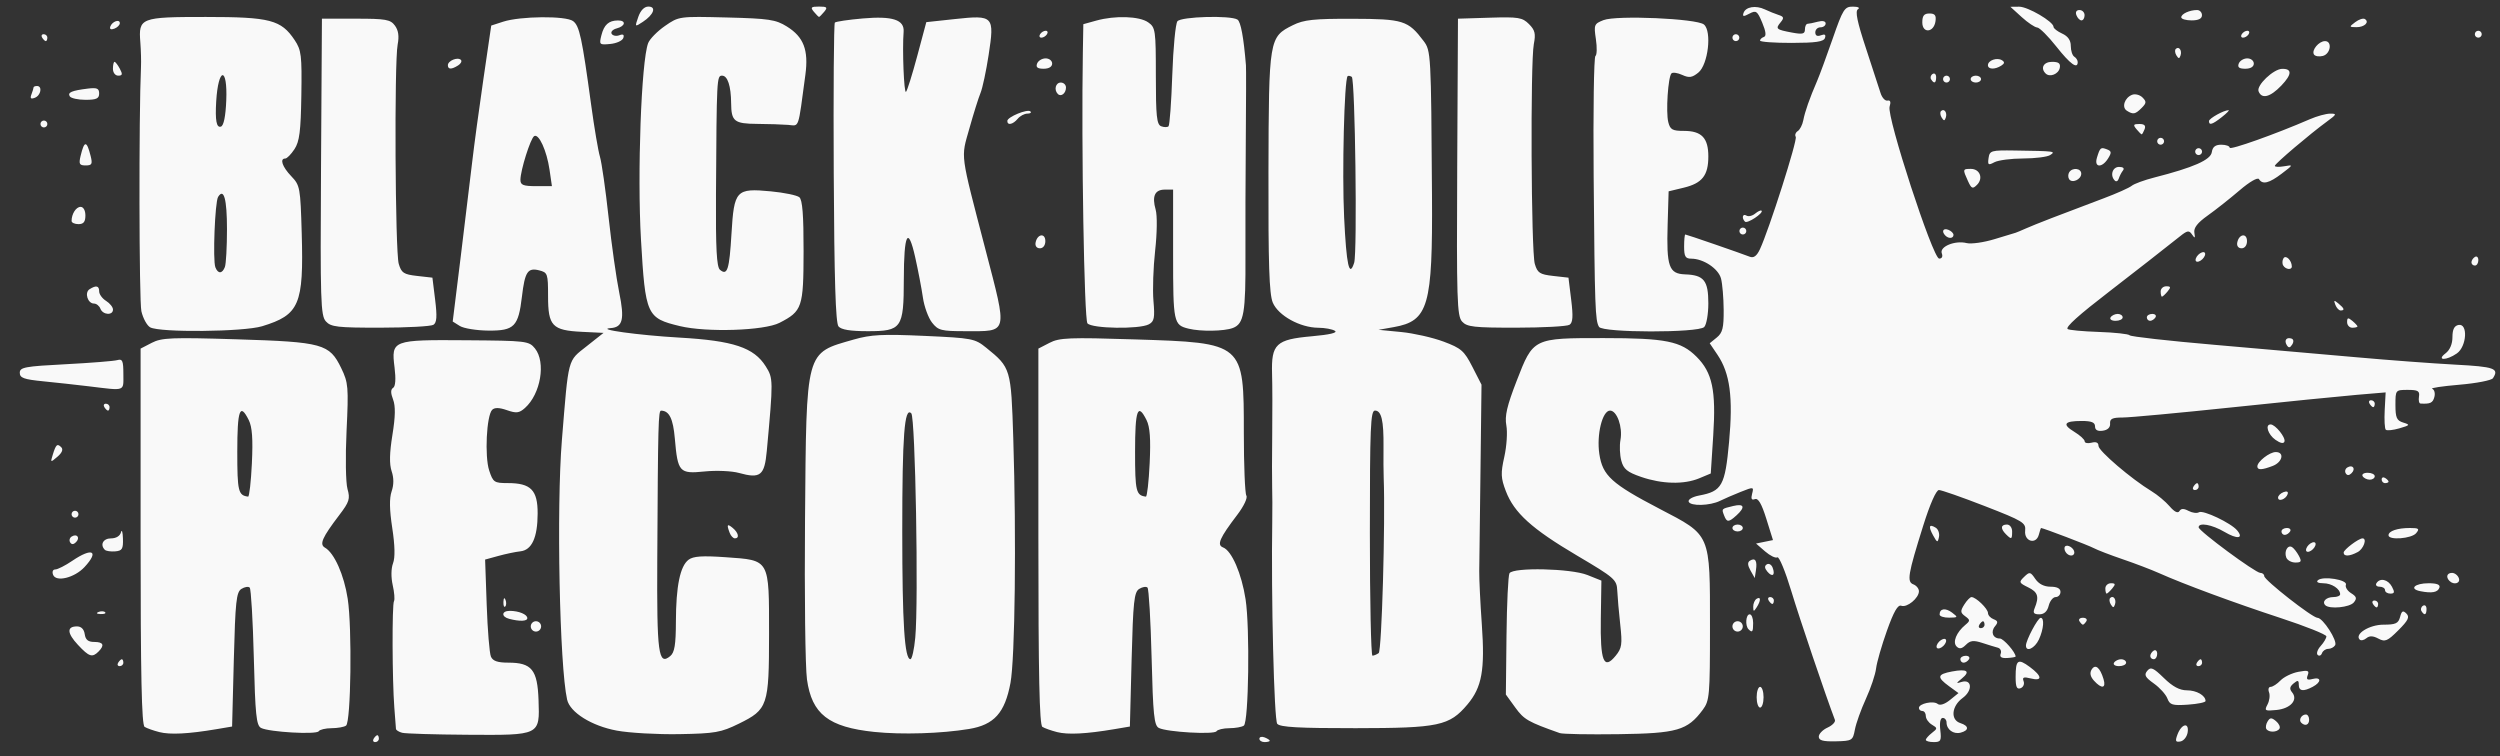 <?xml version="1.0" encoding="UTF-8" standalone="no"?>
<!-- Created with Inkscape (http://www.inkscape.org/) -->
<svg id="svg4262" xmlns:rdf="http://www.w3.org/1999/02/22-rdf-syntax-ns#" xmlns="http://www.w3.org/2000/svg" height="219" viewBox="0 0 724 219" width="724" version="1.1" xmlns:cc="http://creativecommons.org/ns#" xmlns:dc="http://purl.org/dc/elements/1.1/">
 <rect x="0" y="0" width="724" height="219" fill="#333333" stroke="none"/>
 <path id="path4272" fill="#f9f9f9" d="m108.22 213.91c0.34-0.55 0.816-1 1.059-1 0.243 0 0.441 0.45 0.441 1s-0.477 1-1.059 1c-0.582 0-0.781-0.45-0.441-1zm256.5 0.031c0-0.533 0.675-0.71 1.5-0.393 0.825 0.317 1.5 0.752 1.5 0.969 0 0.216-0.675 0.393-1.5 0.393s-1.5-0.436-1.5-0.969zm162-0.61c0-0.806 1.142-1.985 2.539-2.621 1.396-0.636 2.355-1.639 2.131-2.229-2.665-7.001-10.219-29.319-12.645-37.356-1.707-5.656-3.516-10.03-4.02-9.718-0.504 0.311-2.1-0.461-3.547-1.716l-2.631-2.282 2.454-0.5 2.454-0.5-1.935-6.192c-1.352-4.328-2.344-6.035-3.293-5.671-0.965 0.37-1.201-0.08-0.815-1.555 0.53-2.026 0.449-2.039-3.323-0.534-2.126 0.848-4.808 2.011-5.96 2.583-2.919 1.45-8.611 1.6-9.093 0.239-0.224-0.633 1.127-1.417 3.072-1.782 6.58-1.234 7.468-2.829 8.634-15.511 1.193-12.968 0.272-19.87-3.372-25.265l-2.236-3.312 2.044-1.664c1.68-1.367 2.036-2.793 1.998-8-0.025-3.485-0.369-7.566-0.764-9.068-0.755-2.872-5.093-5.768-8.64-5.768-1.676 0-2.05-0.638-2.05-3.5 0-1.925 0.153-3.5 0.34-3.5 0.357 0 16.027 5.407 18.732 6.463 1.075 0.42 1.984-0.267 2.874-2.175 2.669-5.713 10.938-31.666 10.379-32.572-0.32-0.517-0.063-1.261 0.57-1.652 0.633-0.391 1.36-1.804 1.615-3.138 0.483-2.529 1.817-6.322 4.018-11.426 0.712-1.65 2.74-7.162 4.508-12.25 2.958-8.512 3.424-9.249 5.839-9.235 1.529 0.009 2.137 0.325 1.457 0.758-0.846 0.538-0.212 3.633 2.302 11.235 1.908 5.771 3.816 11.617 4.239 12.992 0.424 1.375 1.334 2.376 2.023 2.225 0.837-0.184 1.039 0.4 0.608 1.758-0.895 2.82 12.53 43.98 14.351 44.001 0.81 0.01 1.12-0.601 0.769-1.516-0.743-1.936 3.811-3.826 7.181-2.98 1.312 0.329 4.929-0.176 8.039-1.123 3.11-0.947 5.879-1.786 6.154-1.865s1.625-0.645 3-1.258c2.553-1.139 10.08-4.054 22.421-8.684 3.807-1.428 7.495-3.073 8.196-3.655 0.701-0.582 3.662-1.667 6.579-2.412 11.32-2.89 16.289-5.084 16.624-7.337 0.226-1.526 1.028-2.153 2.75-2.153 1.337 0 2.43 0.393 2.43 0.872 0 0.778 13.334-3.964 23.218-8.257 2.045-0.888 4.699-1.615 5.898-1.615 1.973 0 1.887 0.214-0.902 2.25-5.011 3.658-15.069 12.2-15.144 12.861-0.038 0.336 1.168 0.397 2.681 0.135 2.731-0.473 2.726-0.458-0.694 2.139-3.676 2.791-5.55 3.243-6.574 1.586-0.369-0.597-2.734 0.768-5.631 3.25-2.747 2.353-6.892 5.629-9.211 7.279-2.983 2.123-4.116 3.585-3.874 5 0.276 1.619 0.15 1.718-0.664 0.519-0.869-1.28-1.342-1.212-3.487 0.5-4.113 3.284-14.253 11.203-20.365 15.905-8.986 6.913-12.798 10.333-12.2 10.946 0.303 0.311 4.353 0.692 9 0.848 4.647 0.156 8.685 0.594 8.972 0.974 0.287 0.38 11.312 1.619 24.5 2.753s31.627 2.75 40.977 3.591 22.288 1.808 28.75 2.15c11.462 0.606 12.844 1.101 10.985 3.936-0.404 0.616-4.785 1.466-9.735 1.887-4.95 0.422-8.485 0.952-7.856 1.178 0.629 0.226 0.914 1.289 0.633 2.363-0.452 1.728-1.192 2.078-4.027 1.907-0.412-0.025-0.609-0.925-0.437-2 0.261-1.632-0.275-1.955-3.25-1.955-3.542 0-3.563 0.026-3.563 4.383 0 3.673 0.365 4.496 2.25 5.079 2.08 0.643 1.996 0.77-1.11 1.674-1.848 0.538-3.621 0.717-3.94 0.398-0.319-0.319-0.458-2.881-0.309-5.693l0.271-5.113-8.331 0.702c-4.582 0.386-20.879 2.022-36.214 3.636s-29.573 2.934-31.639 2.934c-2.963 0-3.727 0.369-3.617 1.75 0.088 1.108-0.686 1.867-2.111 2.07-1.514 0.215-2.25-0.194-2.25-1.25 0-1.153-1.017-1.57-3.833-1.57-5.127 0-5.779 0.949-2.163 3.148 1.648 1.002 2.996 2.237 2.996 2.743s0.9 0.686 2 0.398c1.324-0.346 2-0.031 2 0.933 0 1.449 9.543 9.595 15.384 13.132 1.685 1.02 4.031 2.981 5.214 4.358 1.391 1.619 2.393 2.111 2.837 1.393 0.487-0.788 1.255-0.806 2.646-0.061 1.078 0.577 2.44 0.752 3.026 0.39 1.182-0.731 9.277 3.119 11.049 5.255 1.988 2.395 0.042 2.626-3.671 0.435-3.609-2.129-7.486-2.818-7.486-1.33 0 1.058 16.446 13.206 17.879 13.206 0.617 0 1.121 0.418 1.121 0.928 0 1.152 13.939 12.069 15.421 12.079 1.572 0.01 5.879 6.699 5.112 7.94-0.358 0.579-1.262 1.054-2.009 1.054-0.747 0-1.559 0.562-1.804 1.25-0.246 0.688-0.805 0.915-1.244 0.506-0.439-0.409-0.05-1.57 0.863-2.579 0.913-1.009 1.661-2.268 1.661-2.798 0-0.53-5.963-2.919-13.25-5.309-13.472-4.418-28.018-9.793-35.25-13.025-2.2-0.983-6.925-2.784-10.5-4.003-3.575-1.218-7.364-2.679-8.421-3.244-1.502-0.805-14.6-5.799-15.208-5.799-0.076 0-0.365 0.868-0.642 1.928-0.781 2.987-4.296 1.973-3.965-1.144 0.245-2.307-0.598-2.821-11.696-7.135-6.578-2.557-12.552-4.649-13.275-4.649-0.792 0-2.594 4.082-4.532 10.264-4.461 14.233-4.81 16.312-2.858 17.061 0.878 0.337 1.596 1.232 1.596 1.989 0 1.98-3.463 4.829-5.105 4.201-0.999-0.382-2.18 1.671-4.16 7.226-1.521 4.268-2.936 9.189-3.144 10.937-0.208 1.748-1.534 5.702-2.947 8.787-1.412 3.085-2.846 7.091-3.186 8.903-0.596 3.175-0.796 3.298-5.538 3.406-3.705 0.084-4.92-0.25-4.92-1.353zm31 0.938c0-0.352 0.787-1.252 1.75-2.001 1.667-1.296 1.667-1.411 0-2.41-0.963-0.577-1.75-1.702-1.75-2.499 0-0.798-0.45-1.45-1-1.45s-1-0.398-1-0.883c0-1.286 4.213-2.184 5.448-1.161 0.637 0.527 2.031 0.078 3.531-1.137l2.479-2.009-2.729-1.988c-3.613-2.632-3.443-3.464 0.873-4.274 4.369-0.82 5.412-0.065 2.825 2.045-1.714 1.398-1.73 1.509-0.139 1.006 3.096-0.978 3.373 2.445 0.374 4.629-3.22 2.346-3.584 6.345-0.662 7.272 2.531 0.803 2.571 2.117 0.084 2.768-2.087 0.546-4.084-0.906-4.084-2.968 0-0.715-0.499-1.3-1.109-1.3-0.679 0-0.951 1.358-0.701 3.5 0.362 3.104 0.148 3.5-1.891 3.5-1.265 0-2.299-0.288-2.299-0.64zm72.851-1.486c1.175-3.177 3.408-3.735 2.983-0.745-0.184 1.293-1.119 2.501-2.079 2.684-1.428 0.272-1.592-0.079-0.904-1.938zm-584.44-0.77c-1.698-0.434-3.611-1.113-4.25-1.509-0.861-0.532-1.163-14.859-1.163-55.134v-54.415l3.242-1.677c2.865-1.482 5.73-1.599 24.628-1.012 24.915 0.774 26.821 1.301 30.234 8.352 2.046 4.226 2.149 5.439 1.542 18.157-0.361 7.556-0.24 15.059 0.271 16.84 0.81 2.822 0.526 3.732-2.34 7.5-5.001 6.576-5.862 8.526-4.188 9.485 2.71 1.552 5.525 7.876 6.591 14.805 1.294 8.419 0.937 35.691-0.481 36.733-0.55 0.404-2.436 0.742-4.191 0.75-1.755 0.008-3.432 0.406-3.728 0.883-0.636 1.03-14.37 0.242-16.692-0.957-1.371-0.708-1.684-3.745-2.102-20.389-0.27-10.757-0.804-19.871-1.188-20.254-0.383-0.383-1.462-0.214-2.398 0.375-1.477 0.93-1.768 3.632-2.202 20.465l-0.5 19.393-4.5 0.761c-8.146 1.378-13.455 1.649-16.587 0.848zm26.815-77.859c0.337-7.056 0.087-10.51-0.906-12.5-2.557-5.125-3.321-3.017-3.321 9.167 0 11.486 0.28 12.648 3.131 13.004 0.347 0.043 0.84-4.309 1.097-9.671zm43.523 78.061c-0.963-0.252-1.771-0.762-1.797-1.134-0.026-0.372-0.239-3.152-0.474-6.177-0.615-7.915-0.685-29.857-0.098-30.806 0.273-0.442 0.109-2.527-0.366-4.632-0.515-2.285-0.479-4.84 0.091-6.338 0.629-1.653 0.552-5.142-0.225-10.217-0.809-5.284-0.866-8.618-0.183-10.607 0.662-1.925 0.663-3.889 0.002-5.845-0.687-2.033-0.617-5.285 0.228-10.5 0.866-5.35 0.921-8.347 0.187-10.269-0.723-1.894-0.715-2.913 0.025-3.371 0.67-0.414 0.822-2.579 0.41-5.87-0.994-7.952-0.682-8.07 20.814-7.908 17.353 0.131 18.103 0.22 19.836 2.361 3.225 3.982 1.681 13.187-2.896 17.259-1.661 1.478-2.486 1.577-5.214 0.626-2.228-0.777-3.564-0.807-4.273-0.098-1.632 1.632-2.215 13.48-0.864 17.572 1.13 3.423 1.458 3.645 5.403 3.645 6.67 0 8.648 2.018 8.63 8.807-0.018 6.968-1.68 10.603-5.01 10.956-1.361 0.144-4.214 0.74-6.339 1.324l-3.864 1.062 0.461 13.176c0.254 7.247 0.803 13.963 1.221 14.926 0.554 1.276 1.919 1.75 5.041 1.75 6.783 0 8.446 2.057 8.75 10.827 0.357 10.294 0.549 10.201-20.687 10.057-9.382-0.064-17.846-0.322-18.809-0.573zm62.137-0.633c-7.274-1.353-13.532-5.261-14.369-8.972-2.189-9.708-3.109-55.579-1.508-75.205 1.967-24.128 1.6-22.731 7.138-27.109l4.921-3.891-6.265-0.304c-8.604-0.417-9.804-1.681-9.804-10.332 0-6.522-0.116-6.855-2.607-7.48-3.286-0.825-4.115 0.448-4.957 7.608-1.02 8.675-2.229 9.905-9.672 9.847-3.445-0.027-7.189-0.63-8.32-1.34l-2.056-1.29 2.33-18.854c1.282-10.37 2.772-22.679 3.311-27.354 0.539-4.675 2.001-15.475 3.248-24l2.267-15.5 3.424-1.114c5.023-1.634 18.16-1.751 20.274-0.181 1.854 1.378 2.576 4.723 5.242 24.295 0.899 6.6 2.045 13.35 2.546 15 0.501 1.65 1.624 9.525 2.495 17.5s2.26 17.798 3.086 21.829c1.585 7.735 1.029 10.038-2.484 10.286-4.582 0.324 8.052 2.071 19.872 2.748 15.677 0.898 21.603 2.867 25.036 8.319 2.197 3.488 2.202 3.942 0.307 24.537-0.656 7.123-1.854 8.067-8.059 6.342-2.084-0.579-6.546-0.772-9.931-0.429-7.328 0.743-7.795 0.228-8.637-9.522-0.499-5.774-1.612-8.046-3.966-8.094-0.817-0.017-0.91 3.521-1.119 42.879-0.147 27.611 0.313 31.057 3.761 28.196 1.246-1.034 1.614-3.276 1.632-9.962 0.028-10.29 1.214-16.083 3.671-17.934 1.371-1.032 3.972-1.207 10.805-0.723 12.792 0.905 12.5 0.387 12.5 22.19 0 20.839-0.354 21.893-8.733 26.008-5.202 2.555-6.892 2.852-17.267 3.035-6.325 0.112-14.476-0.35-18.113-1.026zm-19.46-162.42c-0.804-5.527-3.107-10.569-4.448-9.74-1.065 0.659-3.983 9.94-3.983 12.671 0 1.492 0.818 1.819 4.561 1.819h4.561l-0.691-4.75zm94.069 162.81c-13.277-1.397-18.099-5.151-19.514-15.191-0.494-3.506-0.749-24.374-0.566-46.374 0.41-49.481 0.018-48.03 14.08-52.066 5.016-1.44 8.374-1.614 20.484-1.064 13.904 0.632 14.622 0.77 17.935 3.452 7.096 5.743 7.173 6.003 7.813 26.267 0.909 28.814 0.506 63.715-0.817 70.801-1.619 8.666-4.728 12.118-12 13.322-8.022 1.328-19.494 1.685-27.414 0.852zm11.849-27.315c0.973-10.452 0.025-63.776-1.155-64.956-1.984-1.984-2.617 6.297-2.613 34.206 0.004 26.675 0.663 37 2.364 37 0.452 0 1.084-2.812 1.404-6.25zm41.064 27.359c-1.698-0.434-3.611-1.113-4.25-1.509-0.861-0.532-1.163-14.859-1.163-55.134v-54.415l3.238-1.674c2.864-1.481 5.716-1.595 24.674-0.99 31.694 1.012 31.588 0.921 31.588 27.113 0 9.35 0.33 17.508 0.734 18.128 0.409 0.629-0.736 3.061-2.592 5.5-5.185 6.817-6.04 8.782-4.142 9.51 2.496 0.958 5.361 7.575 6.507 15.029 1.275 8.293 0.897 35.536-0.506 36.567-0.55 0.404-2.436 0.742-4.191 0.75-1.755 0.008-3.432 0.406-3.728 0.883-0.636 1.03-14.37 0.242-16.692-0.957-1.371-0.708-1.684-3.745-2.102-20.389-0.27-10.757-0.804-19.871-1.188-20.254-0.383-0.383-1.462-0.214-2.398 0.375-1.477 0.93-1.768 3.632-2.202 20.465l-0.5 19.393-4.5 0.761c-8.146 1.378-13.455 1.649-16.587 0.848zm26.815-77.859c0.337-7.056 0.087-10.51-0.906-12.5-2.557-5.125-3.321-3.017-3.321 9.167 0 11.486 0.28 12.648 3.131 13.004 0.347 0.043 0.84-4.309 1.097-9.671zm118.77 78.15c-9.185-3.243-10.364-3.92-12.882-7.395l-2.733-3.773 0.183-17.011c0.101-9.356 0.491-17.508 0.866-18.116 1.096-1.773 17.806-1.393 22.571 0.514l4.047 1.619-0.168 10.939c-0.191 12.462 0.84 15.056 4.302 10.823 1.793-2.192 1.956-3.3 1.326-9-0.395-3.575-0.784-8.012-0.865-9.859-0.139-3.182-0.754-3.718-11.647-10.151-13.104-7.739-18.214-12.365-20.62-18.664-1.455-3.811-1.514-5.149-0.438-9.96 0.684-3.057 0.948-7.135 0.586-9.062-0.509-2.714 0.166-5.629 2.991-12.922 4.812-12.42 4.737-12.383 25.18-12.375 17.998 0.006 22.395 0.89 26.913 5.408 4.584 4.584 5.675 9.744 4.826 22.831l-0.711 10.971-3.332 1.392c-4.416 1.845-10.769 1.694-16.84-0.401-4.036-1.393-5.09-2.257-5.74-4.706-0.438-1.65-0.546-4.355-0.24-6.01 0.685-3.71-1.01-8.49-3.012-8.49-2.229 0-3.947 6.965-3.105 12.582 0.936 6.241 3.549 8.619 17.414 15.852 15.003 7.827 14.626 6.944 14.626 34.239 0 19.963-0.12 21.336-2.104 24-4.434 5.955-7.381 6.805-24.395 7.041-8.525 0.118-16.175-0.023-17-0.315zm204.62-1.198c-0.271-0.439-0.107-1.422 0.365-2.186 0.707-1.143 1.134-1.159 2.423-0.089 0.861 0.714 1.319 1.698 1.017 2.186-0.682 1.104-3.142 1.161-3.805 0.089zm-286.44-1.484c-0.92-1.108-1.796-36.815-1.447-58.968 0.05-3.163 0.037-7.438-0.029-9.5-0.066-2.062-0.059-8.925 0.016-15.25s0.056-14.266-0.043-17.646c-0.251-8.641 1.137-9.952 11.511-10.871 5.183-0.459 7.567-1.024 6.684-1.583-0.755-0.478-2.918-0.877-4.807-0.885-5.276-0.024-11.627-3.542-13.185-7.303-1.026-2.477-1.311-11.118-1.246-37.74 0.095-38.726 0.167-39.157 7.071-42.587 3.168-1.574 6.028-1.879 17.324-1.848 14.623 0.04 16.045 0.484 20.508 6.4 2.15 2.85 2.19 3.576 2.452 44.587 0.206 32.302-1.015 36.525-11.08 38.306l-4.409 0.78 6.566 0.64c3.611 0.352 9.135 1.601 12.274 2.776 5.115 1.914 5.983 2.673 8.349 7.305l2.641 5.169-0.297 25c-0.163 13.75-0.325 26.8-0.36 29-0.035 2.2 0.303 9.175 0.751 15.5 0.929 13.122 0.029 18.119-4.159 23.097-5.226 6.211-8.267 6.857-32.393 6.881-16.39 0.017-21.885-0.288-22.691-1.26zm29.375-20.484c0.885-0.616 1.948-37.822 1.45-50.735-0.064-1.65-0.088-5.7-0.055-9 0.077-7.614-0.602-10.5-2.47-10.5-1.28 0-1.481 4.814-1.481 35.5 0 19.525 0.338 35.493 0.75 35.485s1.225-0.346 1.806-0.75zm-7.1-113.05c0.928-2.924 0.28-53.228-0.694-53.83-0.486-0.3-1.029-0.388-1.207-0.196-0.967 1.046-1.632 27.967-1.009 40.874 0.671 13.925 1.49 17.626 2.91 13.152zm274.25 133.19c-0.799-0.799 0.104-2.361 1.365-2.361 0.518 0 0.941 0.675 0.941 1.5 0 1.546-1.18 1.987-2.306 0.861zm-9.751-5.255c0.577-1.079 0.778-2.669 0.446-3.534-0.332-0.865-0.123-1.572 0.465-1.572 0.587 0 1.873-0.835 2.857-1.856 0.984-1.021 3.299-2.144 5.144-2.496 2.822-0.538 3.257-0.383 2.735 0.977-0.477 1.242-0.153 1.494 1.395 1.09 2.568-0.672 2.624 0.889 0.081 2.251-2.753 1.473-4.066 1.284-4.066-0.587 0-1.335-0.268-1.4-1.512-0.367-1.119 0.928-1.228 1.598-0.421 2.57 1.799 2.168-0.421 4.691-4.497 5.109-3.387 0.347-3.593 0.223-2.626-1.584zm-147.94-2.106c0-1.65 0.45-3 1-3s1 1.35 1 3-0.45 3-1 3-1-1.35-1-3zm118.95 0.368c-0.446-1.173-2.211-3.129-3.922-4.348-2.536-1.806-2.889-2.483-1.909-3.664 1.02-1.228 1.754-0.91 4.834 2.098 2.53 2.471 4.544 3.546 6.639 3.546 2.81 0 5.408 1.491 5.408 3.103 0 0.387-2.304 0.859-5.12 1.05-4.475 0.303-5.222 0.078-5.931-1.786zm-43.95-6.232c0-4.994 0.652-5.453 4.113-2.894 3.599 2.661 3.719 4.184 0.26 3.316-2.059-0.517-2.505-0.342-2.063 0.809 0.31 0.807-0.083 1.716-0.874 2.019-1.094 0.42-1.437-0.356-1.437-3.251zm22.706 1.092c-1.077-1.19-1.306-2.256-0.697-3.242 1.061-1.717 2.422-0.625 3.446 2.764 0.814 2.696-0.531 2.929-2.749 0.477zm-572.21-5.23c0.34-0.55 0.816-1 1.059-1 0.243 0 0.441 0.45 0.441 1s-0.477 1-1.059 1c-0.582 0-0.781-0.45-0.441-1zm578 0c0.34-0.55 1.266-1 2.059-1 0.793 0 1.441 0.45 1.441 1s-0.927 1-2.059 1c-1.133 0-1.781-0.45-1.441-1zm24 0c0.34-0.55 0.816-1 1.059-1 0.243 0 0.441 0.45 0.441 1s-0.477 1-1.059 1c-0.582 0-0.781-0.45-0.441-1zm-68.5-1c0-0.55 0.702-1 1.559-1 0.857 0 1.281 0.45 0.941 1s-1.042 1-1.559 1c-0.518 0-0.941-0.45-0.941-1zm11.677-1.602c0.292-0.76-0.079-1.542-0.824-1.738-0.745-0.196-2.775-0.82-4.511-1.387-2.53-0.825-3.473-0.715-4.743 0.556-1.153 1.153-1.885 1.285-2.685 0.486-1.241-1.241-0.085-4.099 2.542-6.278 1.418-1.177 1.412-1.412-0.064-2.491-1.408-1.03-1.445-1.488-0.271-3.368 0.748-1.197 1.696-2.177 2.107-2.177 1.276 0 4.771 3.381 4.771 4.615 0 0.644 0.726 1.449 1.613 1.79 1.283 0.492 1.368 0.914 0.414 2.063-1.35 1.627-0.586 3.532 1.417 3.532 1.057 0 4.558 4.008 4.555 5.215-0 0.157-1.092 0.348-2.426 0.425-1.686 0.097-2.264-0.282-1.895-1.242zm-4.678-8.398c0-0.55-0.198-1-0.441-1s-0.719 0.45-1.059 1c-0.34 0.55-0.141 1 0.441 1s1.059-0.45 1.059-1zm48 9.059c0-0.518 0.45-1.219 1-1.559 0.55-0.34 1 0.084 1 0.941 0 0.857-0.45 1.559-1 1.559s-1-0.423-1-0.941zm-600.14-3.21c-3.192-3.417-3.294-5.356-0.282-5.356 1.226 0 2.032 0.81 2.236 2.25 0.231 1.629 0.991 2.25 2.75 2.25 2.665 0 3.082 0.949 1.23 2.8-1.8 1.8-2.717 1.5-5.934-1.944zm538.32 0.081c0.241-0.722 1.028-1.509 1.75-1.75 0.75-0.25 1.125 0.125 0.875 0.875-0.241 0.722-1.028 1.509-1.75 1.75-0.75 0.25-1.125-0.125-0.875-0.875zm25.812 0.104c0-1.53 3.425-7.989 4.25-8.017 1.154-0.038 0.89 3.275-0.5 6.268-1.194 2.571-3.75 3.763-3.75 1.748zm96.656-1.719c-1.582-1.582 2.782-4.322 6.883-4.322 3.534 0 4.324-0.366 4.812-2.233 0.467-1.786 0.834-1.983 1.833-0.983 0.999 0.999 0.531 1.968-2.338 4.837-3.161 3.161-3.849 3.448-5.781 2.414-1.554-0.832-2.565-0.865-3.471-0.113-0.703 0.583-1.575 0.764-1.938 0.401zm-529.66-3.822c0-0.825 0.675-1.5 1.5-1.5s1.5 0.675 1.5 1.5-0.675 1.5-1.5 1.5-1.5-0.675-1.5-1.5zm348 0c0-0.825 0.675-1.5 1.5-1.5s1.5 0.675 1.5 1.5-0.675 1.5-1.5 1.5-1.5-0.675-1.5-1.5zm4.667 0.833c-1.037-1.037-0.784-4.333 0.333-4.333 0.55 0 1 1.125 1 2.5 0 2.618-0.231 2.936-1.333 1.833zm95.833-2.333c-0.34-0.55 0.11-1 1-1s1.34 0.45 1 1c-0.34 0.55-0.79 1-1 1s-0.66-0.45-1-1zm-454.75-0.689c-2.355-0.615-2.232-2.311 0.168-2.311 2.613 0 5.082 1.024 5.082 2.107 0 0.921-2.183 1.005-5.25 0.204zm414.25-1.252c0-1.743 1.692-2.005 3.603-0.559 1.798 1.361 1.753 1.438-0.853 1.468-1.512 0.018-2.75-0.392-2.75-0.909zm-533.18-0.74c0.722-0.289 1.584-0.253 1.917 0.079 0.332 0.332-0.258 0.569-1.312 0.525-1.165-0.048-1.402-0.285-0.604-0.604zm560.69-1.067c1.379-3.361 0.975-4.675-1.862-6.064-2.678-1.311-2.751-1.502-1.161-3.042 1.578-1.528 1.805-1.486 3.23 0.606 0.993 1.457 2.547 2.25 4.411 2.25 1.892 0 2.878 0.514 2.878 1.5 0 0.825-0.626 1.5-1.392 1.5s-1.674 1.125-2.019 2.5c-0.419 1.668-1.322 2.5-2.715 2.5-1.595 0-1.919-0.413-1.37-1.75zm112.04 0.819c-0.316-0.512-0.118-1.214 0.441-1.559 0.559-0.345 1.016 0.073 1.016 0.931 0 1.756-0.6 2.015-1.457 0.628zm-193.53-1.26c-0.008-0.93 0.435-1.969 0.985-2.309 1.266-0.782 1.266 0.542 0 2.5-0.835 1.293-0.971 1.266-0.985-0.191zm-361.94-1.392c0.048-1.165 0.285-1.402 0.604-0.604 0.289 0.722 0.253 1.584-0.079 1.917-0.332 0.332-0.569-0.258-0.525-1.312zm465.5 0.718c-0.431-0.697-0.513-1.537-0.183-1.867 0.895-0.895 1.871 0.421 1.387 1.871-0.339 1.016-0.574 1.015-1.204-0.004zm62.111 0.226c-1.043-1.043 0.278-2.361 2.365-2.361 1.067 0 1.941-0.36 1.941-0.8 0-1.596-2.456-3.2-4.9-3.2-1.478 0-2.112-0.355-1.55-0.869 1.43-1.309 8.668-0.142 8.112 1.308-0.254 0.663 0.427 1.76 1.514 2.439 1.584 0.989 1.738 1.521 0.778 2.678-1.198 1.443-7.051 2.013-8.26 0.805zm13.806-0.361c-0.34-0.55-0.141-1 0.441-1s1.059 0.45 1.059 1-0.198 1-0.441 1-0.719-0.45-1.059-1zm-175-1c-0.34-0.55-0.141-1 0.441-1s1.059 0.45 1.059 1-0.198 1-0.441 1-0.719-0.45-1.059-1zm97.5-3.5c0-0.825 0.73-1.5 1.622-1.5 1.329 0 1.397 0.271 0.378 1.5-0.685 0.825-1.415 1.5-1.622 1.5-0.208 0-0.378-0.675-0.378-1.5zm81 0.5c0-0.55-0.702-1-1.559-1-0.857 0-1.281-0.45-0.941-1 1.021-1.651 3.359-1.132 4.5 1 0.854 1.596 0.76 2-0.465 2-0.844 0-1.535-0.45-1.535-1zm10.235 0.302c-3.366-0.662-1.651-2.302 2.407-2.302 2.375 0 3.389 0.408 3.108 1.25-0.465 1.396-2.141 1.716-5.515 1.052zm8.431-2.969c-1.121-1.121-0.744-2.333 0.726-2.333 0.766 0 1.652 0.675 1.969 1.5 0.577 1.504-1.41 2.118-2.695 0.833zm-694-1.78c-0.34-0.887-0.065-1.552 0.641-1.552 0.68 0 2.892-1.125 4.916-2.5 5.809-3.947 7.896-2.874 3.535 1.818-2.889 3.108-8.251 4.426-9.092 2.234zm491.57-1.241c-0.858-1.526-0.907-2.39-0.161-2.85 1.532-0.947 2.151 0.013 1.745 2.704l-0.353 2.336-1.231-2.189zm4.869 0.302c-0.818-0.986-0.86-1.639-0.135-2.087 0.581-0.359 1.333 0.07 1.672 0.954 0.844 2.2-0.084 2.884-1.537 1.133zm150.29-4.065c-0.688-1.793 0.427-3.785 1.684-3.009 0.509 0.315 1.394 1.447 1.966 2.516 0.875 1.634 0.711 1.944-1.026 1.944-1.137 0-2.317-0.653-2.624-1.452zm-63.921-1.614c-0.363-0.587-0.419-1.307-0.126-1.6 0.716-0.716 2.667 0.546 2.667 1.726 0 1.278-1.726 1.193-2.541-0.126zm80.541 0.182c0-0.844 4.343-4.115 5.465-4.115 1.39 0 0.314 3.048-1.399 3.965-2.371 1.269-4.066 1.331-4.066 0.15zm-648.36-0.8c-1.475-1.475-0.486-3.31 1.783-3.31 1.47 0 2.607-0.69 2.884-1.75 0.252-0.963 0.51-0.161 0.573 1.782 0.099 3.026-0.222 3.56-2.24 3.727-1.296 0.107-2.646-0.095-3-0.449zm637.54-0.373c0.241-0.722 1.028-1.509 1.75-1.75 0.75-0.25 1.125 0.125 0.875 0.875-0.241 0.722-1.028 1.509-1.75 1.75-0.75 0.25-1.125-0.125-0.875-0.875zm-647.59-1.79c-0.346-0.56-0.142-1.319 0.454-1.687 1.538-0.95 2.53 0.351 1.246 1.635-0.718 0.718-1.278 0.735-1.7 0.052zm539.53-1.992c-1.456-2.642-1.188-3.439 0.752-2.24 0.726 0.449 1.143 1.661 0.927 2.696-0.356 1.705-0.512 1.662-1.679-0.455zm-348.52-0.746c-0.939-2.446-0.735-2.769 0.893-1.418 1.662 1.38 1.99 3 0.607 3-0.491 0-1.166-0.712-1.5-1.582zm369.59 0.382c-1.633-1.633-1.508-2.8 0.3-2.8 0.833 0 1.5 0.889 1.5 2 0 2.331-0.186 2.414-1.8 0.8zm110.8 0.307c0-1.231 2.578-2.107 6.204-2.107 2.589 0 2.856 0.223 1.796 1.5-1.328 1.6-8 2.106-8 0.607zm-31-1.107c0-0.55 0.702-1 1.559-1 0.857 0 1.281 0.45 0.941 1s-1.042 1-1.559 1c-0.518 0-0.941-0.45-0.941-1zm-159-1c0-0.55 0.675-1 1.5-1s1.5 0.45 1.5 1-0.675 1-1.5 1-1.5-0.45-1.5-1zm-2.417-3.643c-0.751-1.958-0.805-1.902 2.667-2.735 3.175-0.762 3.549 0.345 0.921 2.723-2.284 2.067-2.798 2.069-3.588 0.012zm-478.57-0.35c0-0.55 0.45-1 1-1s1 0.45 1 1-0.45 1-1 1-1-0.45-1-1zm639-4.81c0-0.537 0.713-1.25 1.584-1.584 0.974-0.374 1.431-0.15 1.188 0.581-0.498 1.495-2.771 2.318-2.771 1.004zm-24.5-3.19c0.34-0.55 0.816-1 1.059-1 0.243 0 0.441 0.45 0.441 1s-0.477 1-1.059 1c-0.582 0-0.781-0.45-0.441-1zm54.5-2.059c0-0.582 0.45-0.781 1-0.441s1 0.816 1 1.059c0 0.243-0.45 0.441-1 0.441s-1-0.477-1-1.059zm-5.5-0.941c-0.34-0.55 0.309-1 1.441-1s2.059 0.45 2.059 1-0.648 1-1.441 1c-0.793 0-1.719-0.45-2.059-1zm-4.903-0.844c-0.346-0.56-0.142-1.319 0.454-1.687 1.538-0.95 2.53 0.351 1.246 1.635-0.718 0.718-1.278 0.735-1.7 0.052zm-25.597-2.001c0-1.396 3.538-4.155 5.329-4.155 2.612 0 1.959 2.94-0.894 4.025-3.151 1.198-4.435 1.236-4.435 0.13zm-638.46-3.339c0.936-3.043 1.306-3.374 2.469-2.211 0.628 0.628 0.238 1.599-1.105 2.749-2.025 1.734-2.059 1.721-1.364-0.538zm643.71-4.357c-2.182-1.528-3.102-4.459-1.4-4.459 1.347 0 4.396 3.777 4.002 4.958-0.228 0.685-1.171 0.504-2.603-0.499zm-628.75-9.46c-0.34-0.55-0.141-1 0.441-1s1.059 0.45 1.059 1-0.198 1-0.441 1-0.719-0.45-1.059-1zm656-1c-0.34-0.55-0.141-1 0.441-1s1.059 0.45 1.059 1-0.198 1-0.441 1-0.719-0.45-1.059-1zm-660.5-5.04c-3.575-0.432-9.537-1.086-13.25-1.453-5.574-0.551-6.75-0.979-6.75-2.459 0-1.598 1.435-1.867 13.25-2.481 7.287-0.379 14.038-0.917 15-1.196 1.485-0.43 1.75 0.184 1.75 4.06 0 5.11 0.786 4.833-10 3.529zm682.5-9.55c1.26-0.959 2-2.696 2-4.696 0-2.225 0.523-3.278 1.75-3.52 2.796-0.552 2.408 6.227-0.473 8.245-3.022 2.117-6.062 2.09-3.277-0.029zm-45.975-2.374c-0.848-1.372-0.097-2.402 1.381-1.894 0.605 0.208 0.683 0.914 0.188 1.711-0.625 1.006-1.03 1.053-1.568 0.183zm-618.76-5.155c-0.936-0.524-2.083-2.625-2.55-4.669-0.669-2.925-0.754-56.748-0.113-70.717 0.076-1.65-0.009-4.866-0.188-7.146-0.56-7.124 0.032-7.354 18.963-7.352 18.627 0.002 21.806 0.83 25.726 6.701 1.939 2.904 2.12 4.401 1.938 16.028-0.162 10.387-0.539 13.343-1.984 15.547-0.981 1.497-2.182 2.722-2.668 2.722-1.688 0-0.872 2.404 1.741 5.131 2.527 2.638 2.641 3.259 3.021 16.555 0.59 20.642-0.664 23.581-11.466 26.882-5.355 1.636-29.639 1.874-32.42 0.318zm21.633-17.468c0.334-0.87 0.607-5.793 0.607-10.941 0-8.758-0.908-12.054-2.576-9.354-0.909 1.47-1.564 18.348-0.791 20.363 0.753 1.962 1.993 1.931 2.76-0.068zm0.401-48.248c0.408-9.954-2.325-9.644-2.917 0.33-0.326 5.493 0.087 7.679 1.373 7.253 0.806-0.267 1.354-2.958 1.544-7.583zm131.35 65.356c-9.611-2.311-9.973-3.117-11.247-25.021-1.106-19.021 0.084-51.688 2.073-56.92 0.454-1.193 2.646-3.432 4.873-4.975 4.031-2.794 4.104-2.804 17.854-2.458 12.243 0.308 14.217 0.603 17.438 2.606 4.89 3.041 6.335 6.818 5.367 14.022-2.172 16.155-1.685 14.745-4.999 14.475-1.65-0.135-5.684-0.263-8.963-0.286-6.626-0.046-7.492-0.732-7.535-5.969-0.041-5.008-1.021-8-2.618-8-1.545 0-1.575 0.584-1.77 34.332-0.091 15.806 0.188 21.088 1.157 21.892 2.144 1.779 2.705 0.018 3.331-10.462 0.753-12.608 1.318-13.215 11.398-12.257 3.85 0.366 7.562 1.132 8.25 1.703 0.898 0.745 1.244 5.16 1.228 15.665-0.025 16.269-0.378 17.318-6.978 20.711-4.417 2.271-21.073 2.815-28.859 0.943zm45.947 0.081c-0.828-0.998-1.218-13.611-1.372-44.416-0.119-23.663 0.026-43.265 0.322-43.561 0.296-0.296 3.942-0.835 8.103-1.197 8.64-0.752 12.089 0.383 11.81 3.887-0.409 5.147 0.103 17.959 0.694 17.368 0.355-0.355 1.824-5.043 3.263-10.417l2.617-9.77 8.306-0.895c11.181-1.205 11.476-0.891 9.744 10.395-0.717 4.675-1.774 9.625-2.347 11-0.573 1.375-2.021 5.986-3.216 10.247-2.488 8.866-2.808 6.447 4.672 35.216 6.398 24.607 6.662 23.536-5.804 23.536-7.051 0-7.91-0.22-9.694-2.488-1.077-1.369-2.267-4.631-2.645-7.25-0.378-2.619-1.379-7.858-2.225-11.643-2.076-9.289-3.283-6.946-3.303 6.409-0.021 14.12-0.615 14.973-10.45 14.973-5.038 0-7.681-0.434-8.477-1.393zm101.41 0.67c-4.37-1.074-4.5-1.693-4.5-21.399v-18.878h-2.393c-2.909 0-3.78 1.91-2.657 5.826 0.478 1.666 0.413 6.782-0.15 11.807-0.546 4.877-0.767 11.461-0.49 14.632 0.427 4.888 0.224 5.915-1.337 6.75-2.749 1.471-16.508 1.249-17.783-0.287-0.94-1.132-1.79-51.349-1.329-78.431l0.14-8.203 3.75-1.041c5.468-1.519 12.475-1.284 15.027 0.504 2.116 1.482 2.223 2.224 2.223 15.531 0 11.673 0.254 14.072 1.543 14.567 0.849 0.326 1.81 0.326 2.135 0 0.326-0.326 0.813-7.019 1.082-14.874 0.269-7.855 0.939-14.844 1.487-15.531 1.091-1.368 15.403-1.766 17.393-0.485 0.952 0.613 1.791 5.135 2.455 13.235 0.068 0.825 0.048 10.5-0.043 21.5-0.092 11-0.137 26.053-0.102 33.451 0.081 16.836-0.448 19.908-3.641 21.122-2.521 0.959-9.301 1.067-12.81 0.204zm118.85-0.521c-1.109-1.795-1.241-5.478-1.561-43.601-0.158-18.89 0.071-34.567 0.51-34.839 0.439-0.271 0.501-2.47 0.139-4.887-0.624-4.16-0.507-4.453 2.202-5.512 3.765-1.472 27.003-0.458 29.084 1.268 2.349 1.949 1.221 11.632-1.623 13.935-1.798 1.456-2.663 1.581-4.658 0.671-1.348-0.614-2.749-0.818-3.114-0.453-0.991 0.991-1.662 11.192-0.929 14.115 0.548 2.185 1.194 2.546 4.549 2.546 5.101 0 7.052 2.042 7.052 7.38 0 5.519-1.773 7.774-7.13 9.066l-4.37 1.054-0.284 9.571c-0.364 12.271 0.354 14.314 5.086 14.479 5.415 0.188 6.698 1.792 6.698 8.373 0 3.123-0.54 6.218-1.2 6.878-1.718 1.718-29.387 1.678-30.451-0.045zm-368.71-1.596c-1.509-1.668-1.641-5.886-1.405-44.75l0.261-42.909h9.832c8.675 0 10.006 0.235 11.306 2 1.016 1.379 1.262 3.086 0.793 5.5-0.996 5.126-0.723 59.979 0.316 63.5 0.776 2.628 1.435 3.062 5.319 3.5l4.433 0.5 0.79 6.416c0.597 4.848 0.475 6.616-0.5 7.235-0.71 0.45-7.633 0.826-15.385 0.834-12.43 0.013-14.292-0.202-15.761-1.825zm329.04 0.047c-1.452-1.605-1.601-6.322-1.405-44.75l0.219-42.956 9.213-0.287c8.283-0.258 9.428-0.072 11.344 1.844 1.744 1.744 2 2.795 1.413 5.787-1.024 5.212-0.784 60.058 0.278 63.656 0.776 2.628 1.435 3.062 5.319 3.5l4.433 0.5 0.79 6.416c0.597 4.848 0.475 6.616-0.5 7.235-0.71 0.45-7.633 0.826-15.385 0.834-12.298 0.013-14.302-0.213-15.719-1.779zm256.31 0.172c0-1.329 0.271-1.397 1.5-0.378 0.825 0.685 1.5 1.415 1.5 1.622 0 0.208-0.675 0.378-1.5 0.378s-1.5-0.73-1.5-1.622zm-68.5-1.378c0.34-0.55 1.266-1 2.059-1 0.793 0 1.441 0.45 1.441 1s-0.927 1-2.059 1c-1.133 0-1.781-0.45-1.441-1zm10.5 0c0-0.55 0.702-1 1.559-1 0.857 0 1.281 0.45 0.941 1s-1.042 1-1.559 1c-0.518 0-0.941-0.45-0.941-1zm-592.64-2.5c-0.317-0.825-1.154-1.5-1.862-1.5-1.833 0-2.817-3.182-1.284-4.155 1.919-1.218 2.784-1.017 2.784 0.646 0 0.82 0.9 2.054 2 2.74 1.1 0.687 2 1.816 2 2.509 0 1.77-2.942 1.575-3.638-0.241zm647.23-1.142c-0.527-1.373-0.38-1.434 0.893-0.378 1.735 1.44 1.916 2.019 0.63 2.019-0.491 0-1.177-0.739-1.523-1.641zm-50.584-3.859c0-0.825 0.73-1.5 1.622-1.5 1.329 0 1.397 0.271 0.378 1.5-0.685 0.825-1.415 1.5-1.622 1.5-0.208 0-0.378-0.675-0.378-1.5zm35.5-7.5c-0.34-0.55-0.31-1.498 0.066-2.107 0.672-1.087 2.382 0.579 2.419 2.357 0.022 1.096-1.764 0.916-2.485-0.25zm54.5-0.941c0-0.518 0.45-1.219 1-1.559 0.55-0.34 1 0.084 1 0.941 0 0.857-0.45 1.559-1 1.559s-1-0.423-1-0.941zm-79.812-1.121c0.241-0.722 1.028-1.509 1.75-1.75 0.75-0.25 1.125 0.125 0.875 0.875-0.241 0.722-1.028 1.509-1.75 1.75-0.75 0.25-1.125-0.125-0.875-0.875zm-336.01-4.605c0.487-2.509 2.823-2.853 2.823-0.416 0 1.228-0.646 2.083-1.573 2.083-0.931 0-1.441-0.68-1.25-1.667zm348 0c0.487-2.509 2.823-2.853 2.823-0.416 0 1.228-0.646 2.083-1.573 2.083-0.931 0-1.441-0.68-1.25-1.667zm-84.51-2c-1.215-1.215-0.691-2.28 0.833-1.695 0.825 0.317 1.5 0.977 1.5 1.469 0 1.048-1.378 1.182-2.333 0.226zm-59.667-1.333c0-0.55 0.45-1 1-1s1 0.45 1 1-0.45 1-1 1-1-0.45-1-1zm-483-2.918c0-2.051 1.297-4.082 2.607-4.082 0.819 0 1.393 1.03 1.393 2.5 0 1.833-0.533 2.5-2 2.5-1.1 0-2-0.413-2-0.918zm484.62 0.206c-1.035-1.035-0.696-2.452 0.422-1.761 0.574 0.355 1.71 0.092 2.524-0.583 0.814-0.676 1.65-1.052 1.858-0.836 0.644 0.669-4.145 3.84-4.805 3.181zm64.556-11.798c-1.545-3.391-1.521-3.49 0.854-3.49 2.613 0 3.668 2.729 1.783 4.614-1.279 1.279-1.605 1.14-2.637-1.125zm29.296-0.534c-0.325-0.526-0.313-1.406 0.027-1.956 0.924-1.495 3.5-1.206 3.5 0.393 0 1.696-2.704 2.894-3.527 1.563zm13.256 0.44c-1.469-1.469-0.703-3.967 1.215-3.967 1.196 0 1.633 0.399 1.134 1.036-0.446 0.57-0.993 1.626-1.215 2.348-0.223 0.722-0.733 0.984-1.134 0.583zm-589.12-7.147c1.084-4.517 1.771-4.516 2.905 0.002 0.59 2.352 0.383 2.748-1.438 2.748-1.814 0-2.03-0.405-1.468-2.75zm552.55 0.614c0.311-2.16 0.746-2.286 7.58-2.183 11.7 0.176 11.966 0.21 10.25 1.32-0.825 0.533-4.342 0.976-7.816 0.985-3.474 0.008-7.222 0.5-8.33 1.093-1.772 0.948-1.974 0.802-1.684-1.214zm31.387-0.114c0.91-2.96 1.083-3.102 2.923-2.396 1.31 0.503 1.359 0.932 0.303 2.623-1.772 2.838-4.117 2.672-3.225-0.227zm28.443-1.75c0-0.55 0.45-1 1-1s1 0.45 1 1-0.45 1-1 1-1-0.45-1-1zm-11-3c0-0.55 0.45-1 1-1s1 0.45 1 1-0.45 1-1 1-1-0.45-1-1zm-6-3.5c-1.039-1.252-0.899-1.5 0.846-1.5 1.448 0 1.914 0.461 1.516 1.5-0.317 0.825-0.697 1.5-0.846 1.5-0.149 0-0.831-0.675-1.516-1.5zm-607-1.5c0-0.55 0.45-1 1-1s1 0.45 1 1-0.45 1-1 1-1-0.45-1-1zm280-0.879c0-1.156 5.88-3.575 6.699-2.756 0.349 0.349-0.06 0.635-0.91 0.635s-2.104 0.675-2.789 1.5c-1.374 1.655-3 1.992-3 0.621zm348 0.039c0-0.768 4.301-3.16 5.682-3.16 0.323 0-0.556 0.9-1.955 2-2.755 2.167-3.727 2.47-3.727 1.161zm-77.417-1.026c-0.431-0.697-0.513-1.537-0.183-1.867 0.895-0.895 1.871 0.421 1.387 1.871-0.339 1.016-0.574 1.015-1.204-0.004zm53.633-1.98c-1.571-0.997-0.644-3.776 1.539-4.614 0.88-0.338 2.228 0.013 2.994 0.78 1.192 1.192 1.156 1.632-0.249 3.037-1.849 1.849-2.45 1.961-4.284 0.798zm-606.83-4.725c0.336-0.876 0.611-1.781 0.611-2.011 0-0.23 0.45-0.418 1-0.418 1.629 0 1.138 2.733-0.611 3.404-1.179 0.453-1.448 0.191-1-0.975zm11.107 0.563c-0.701-1.135 0.535-1.663 5.254-2.245 2.627-0.324 3.25-0.051 3.25 1.426 0 1.46-0.791 1.827-3.941 1.827-2.167 0-4.221-0.453-4.563-1.007zm286.14-0.687c-1.195-1.195-0.646-3.306 0.861-3.306 0.825 0 1.5 0.648 1.5 1.441 0 1.671-1.427 2.798-2.361 1.865zm347.73-0.773c-0.661-1.722 4.302-6.455 6.817-6.502 2.941-0.055 2.866 1.612-0.22 4.841-3.226 3.376-5.7 3.998-6.597 1.661zm-94.832-3.464c-0.316-0.512-0.118-1.214 0.441-1.559 0.559-0.345 1.016 0.073 1.016 0.931 0 1.756-0.6 2.015-1.457 0.628zm3.457-0.069c0-0.55 0.45-1 1-1s1 0.45 1 1-0.45 1-1 1-1-0.45-1-1zm8 0c0-0.55 0.675-1 1.5-1s1.5 0.45 1.5 1-0.675 1-1.5 1-1.5-0.45-1.5-1zm-538-3c0-1.1 0.209-2 0.465-2s0.946 0.9 1.535 2c0.854 1.596 0.76 2-0.465 2-0.869 0-1.535-0.869-1.535-2zm559.7 1.368c-1.571-1.571-0.573-3.368 1.872-3.368 1.906 0 2.486 0.451 2.239 1.738-0.351 1.82-2.906 2.833-4.111 1.629zm-462.7-2.399c0-1.289 2.849-2.453 3.764-1.538 0.373 0.373 0.016 1.097-0.793 1.608-1.936 1.224-2.971 1.2-2.971-0.07zm170.64-0.469c0.317-0.825 1.427-1.5 2.469-1.5 1.041 0 1.893 0.675 1.893 1.5 0 0.928-0.941 1.5-2.469 1.5-1.784 0-2.309-0.416-1.893-1.5zm275.36 0.469c0-1.391 2.626-2.318 4.059-1.432 0.843 0.521 0.788 0.946-0.202 1.573-1.861 1.179-3.857 1.106-3.857-0.141zm72.638-0.469c0.317-0.825 1.427-1.5 2.469-1.5 1.041 0 1.893 0.675 1.893 1.5 0 0.928-0.941 1.5-2.469 1.5-1.784 0-2.309-0.416-1.893-1.5zm-52.841-4.944c-2.364-2.994-4.853-5.469-5.532-5.5-0.679-0.031-2.704-1.393-4.5-3.026l-3.266-2.971 2.518-0.029c2.525-0.029 9.982 4.338 9.982 5.846 0 0.442 1.125 1.316 2.5 1.942 1.681 0.766 2.5 1.945 2.5 3.602 0 1.354 0.45 2.74 1 3.08 0.55 0.34 1 1.042 1 1.559 0 2.18-2.172 0.603-6.203-4.503zm34.786 2.578c-0.431-0.697-0.513-1.537-0.183-1.867 0.895-0.895 1.871 0.421 1.387 1.871-0.339 1.016-0.574 1.015-1.204-0.004zm39.832-0.272c-0.76-1.23 1.426-3.862 3.208-3.862 2.154 0 1.618 3.704-0.621 4.29-1.099 0.288-2.263 0.095-2.586-0.427zm-495.96-5.529c0.774-3.084 2.119-4.294 4.797-4.317 2.444-0.021 2.191 1.636-0.351 2.301-1.155 0.302-1.816 1.01-1.468 1.573 0.348 0.563 1.355 0.747 2.237 0.408 1.092-0.419 1.456-0.165 1.141 0.794-0.255 0.775-1.948 1.555-3.763 1.732-3.164 0.31-3.271 0.207-2.594-2.49zm335.55 1.514c0-0.374 0.497-0.846 1.103-1.048 0.756-0.252 0.608-1.554-0.47-4.134-1.426-3.413-1.775-3.659-3.719-2.618-1.719 0.92-2.056 0.88-1.697-0.199 0.596-1.79 3.54-2.285 6.164-1.036 1.165 0.554 2.957 1.279 3.981 1.611 1.537 0.497 1.643 0.867 0.608 2.115-1.575 1.898-1.325 2.126 3.28 2.986 3.072 0.574 3.75 0.409 3.75-0.911 0-0.886 0.338-1.617 0.75-1.625 0.412-0.008 1.762-0.285 3-0.617 1.35-0.362 2.25-0.156 2.25 0.514 0 0.614-0.675 1.117-1.5 1.117s-1.5 0.661-1.5 1.469c0 0.949 0.579 1.246 1.636 0.841 1.126-0.432 1.488-0.189 1.161 0.781-0.362 1.074-2.656 1.413-9.636 1.423-5.039 0.008-9.161-0.292-9.161-0.667zm-497.5-0.847c-0.34-0.55-0.141-1 0.441-1s1.059 0.45 1.059 1-0.198 1-0.441 1-0.719-0.45-1.059-1zm489.5 0c0-0.55 0.45-1 1-1s1 0.45 1 1-0.45 1-1 1-1-0.45-1-1zm-200.5-1c0.34-0.55 1.068-1 1.618-1s0.722 0.45 0.382 1-1.068 1-1.618 1-0.722-0.45-0.382-1zm348 0c0.34-0.55 1.068-1 1.618-1s0.722 0.45 0.382 1-1.068 1-1.618 1-0.722-0.45-0.382-1zm67.5 0c0-0.55 0.45-1 1-1s1 0.45 1 1-0.45 1-1 1-1-0.45-1-1zm-684.78-2.187c0.498-1.495 2.771-2.318 2.771-1.004 0 0.537-0.713 1.25-1.584 1.584-0.974 0.374-1.431 0.15-1.188-0.581zm524.77-1.24c0-1.935 0.513-2.573 2.07-2.573 1.572 0 1.993 0.539 1.75 2.24-0.474 3.324-3.82 3.616-3.82 0.334zm-371.85-1.588c0.655-1.879 1.734-2.986 2.912-2.986 2.418 0 1.571 2.352-1.593 4.426-2.347 1.538-2.354 1.531-1.318-1.44zm497.24 1.514c1.044-0.79 2.288-1.194 2.766-0.899 1.443 0.892-0.134 2.401-2.473 2.367-2.119-0.031-2.129-0.079-0.294-1.468zm-80.759-2c-0.351-0.914-0.002-1.5 0.893-1.5 0.808 0 1.469 0.675 1.469 1.5s-0.402 1.5-0.893 1.5c-0.491 0-1.152-0.675-1.469-1.5zm30.362 0.607c0-0.997 2.413-2.107 4.582-2.107 0.78 0 1.418 0.675 1.418 1.5 0 1-1 1.5-3 1.5-1.65 0-3-0.402-3-0.893zm-396-1.607c-1.055-1.271-0.827-1.5 1.5-1.5s2.555 0.229 1.5 1.5c-0.685 0.825-1.36 1.5-1.5 1.5-0.14 0-0.815-0.675-1.5-1.5z"/>
</svg>
